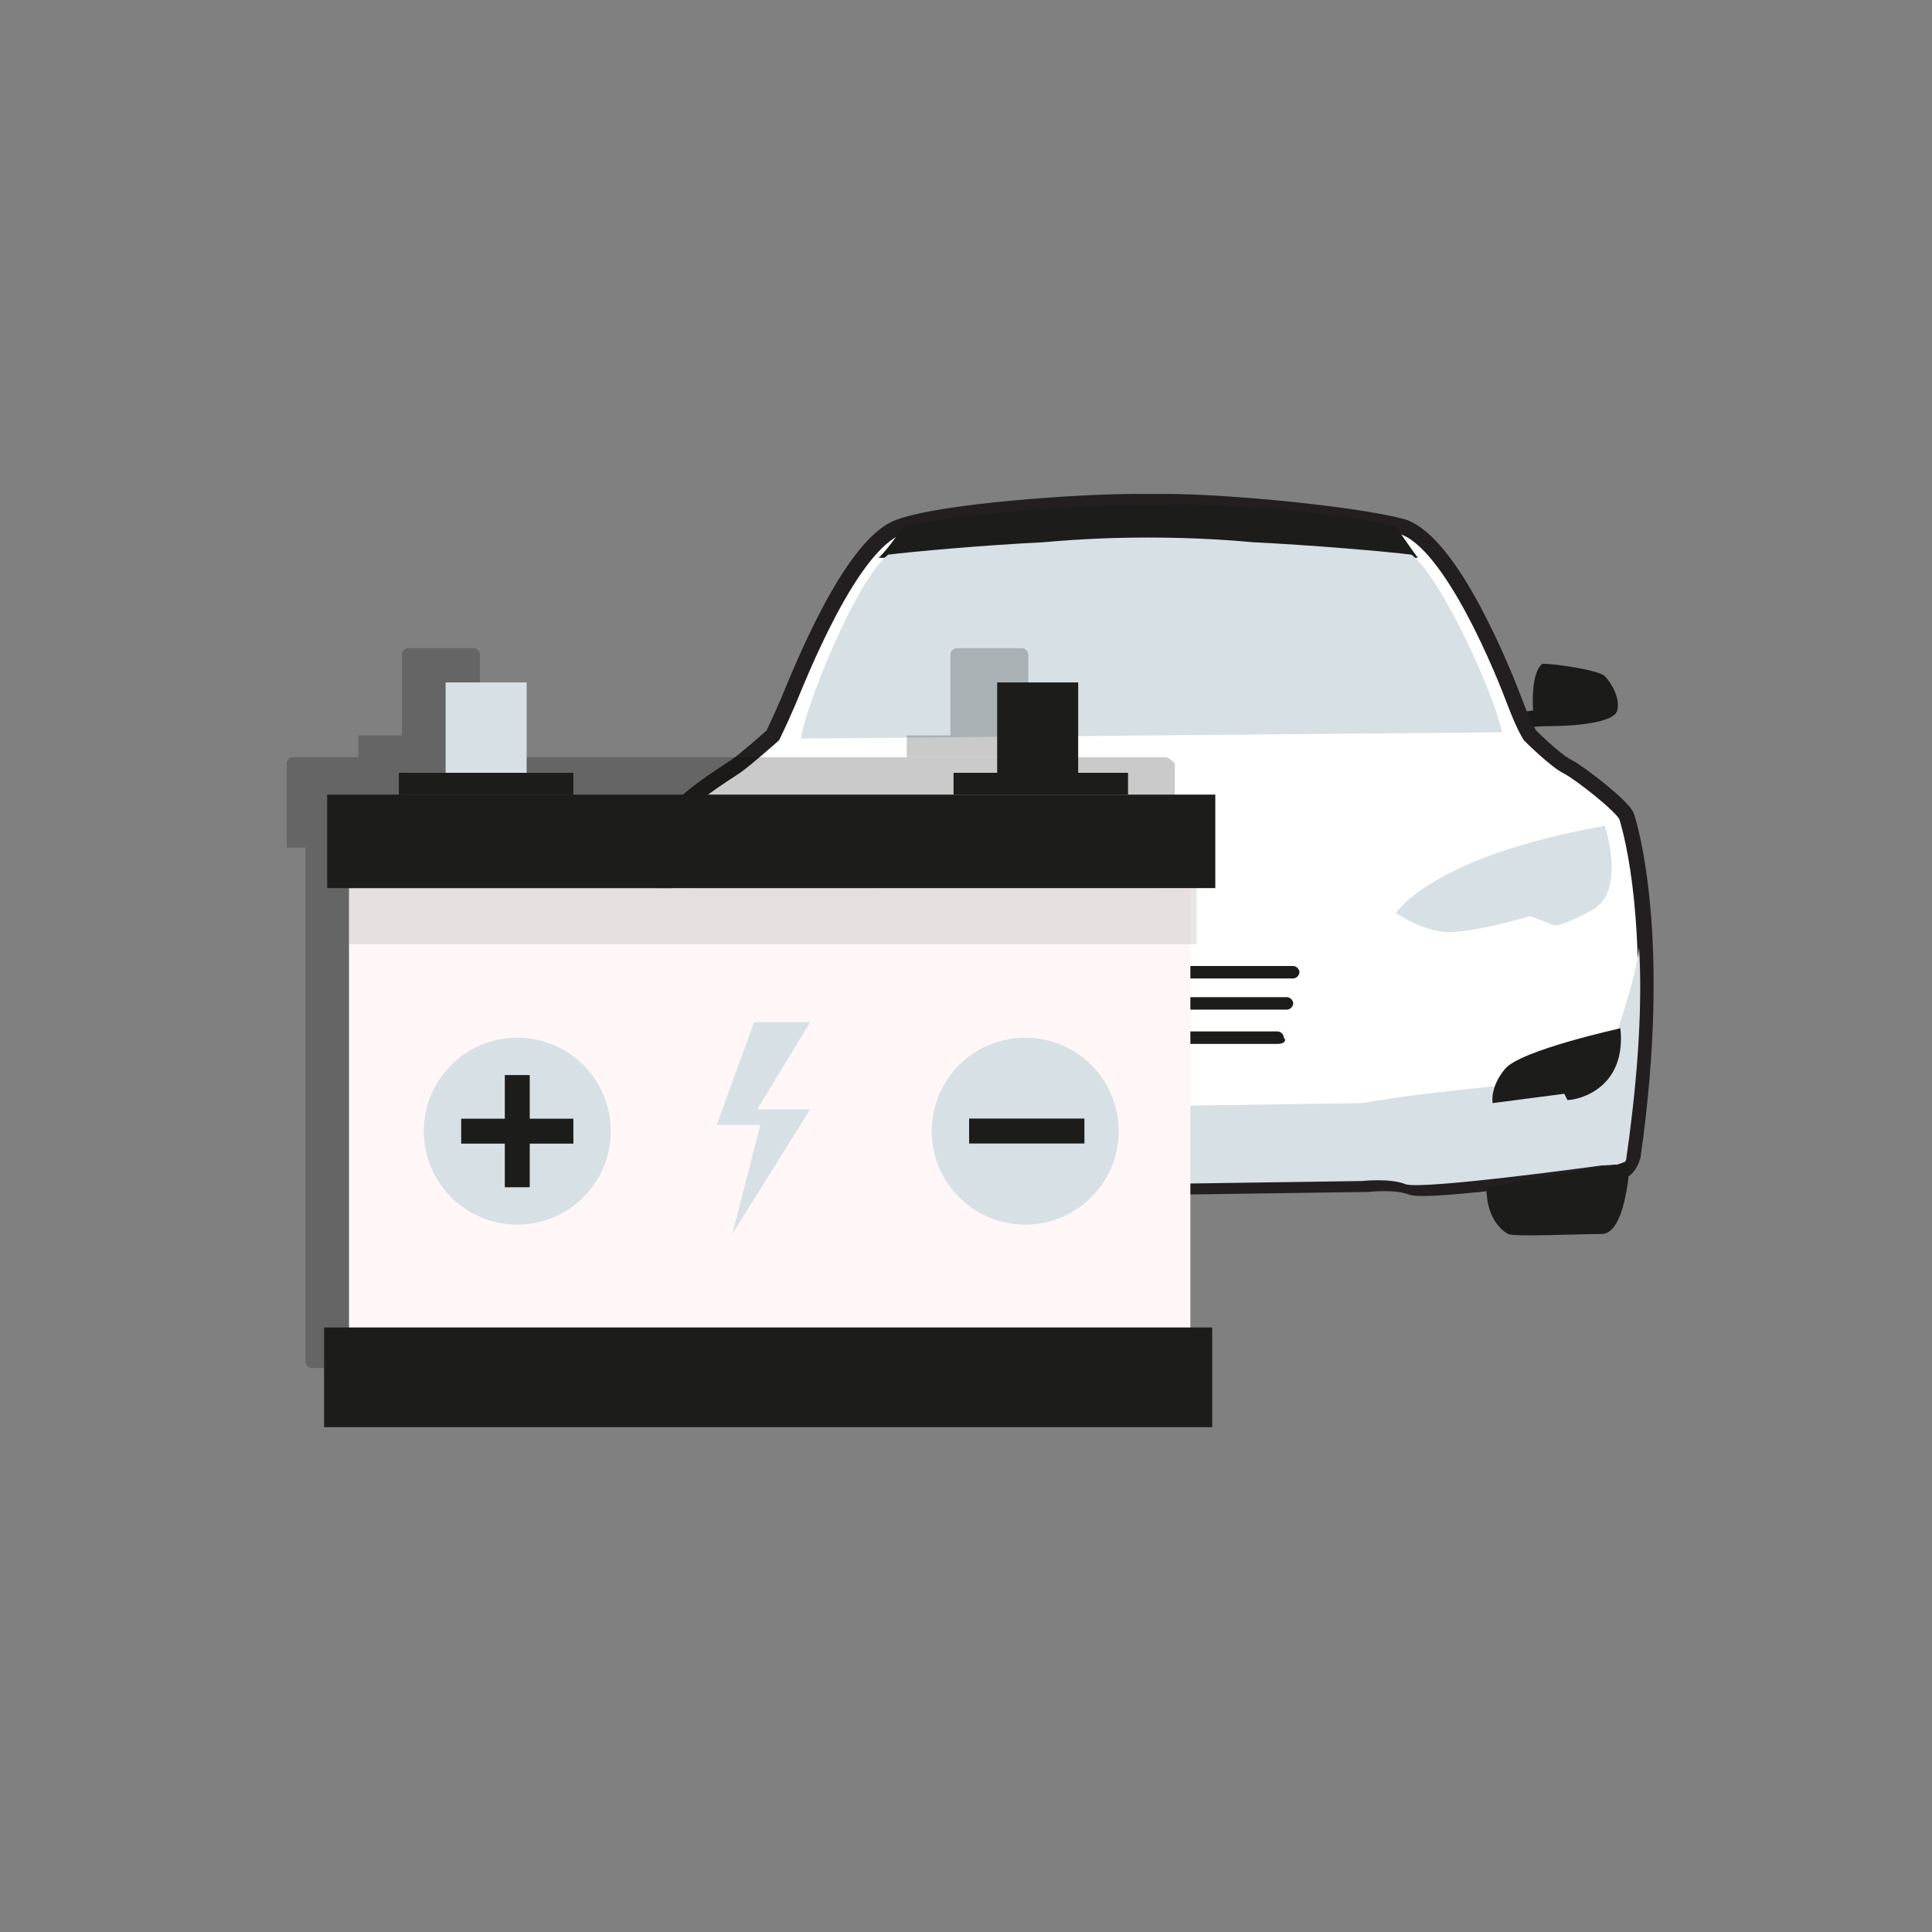 <?xml version="1.0" encoding="utf-8"?>
<!-- Generator: Adobe Illustrator 22.0.0, SVG Export Plug-In . SVG Version: 6.00 Build 0)  -->
<svg version="1.1" id="Layer_1" xmlns="http://www.w3.org/2000/svg" xmlns:xlink="http://www.w3.org/1999/xlink" x="0px" y="0px"
	 viewBox="0 0 62 62" style="enable-background:new 0 0 62 62;" xml:space="preserve">
<rect x="0" y="0" width="62" height="62" fill="#808080" stroke="none"/>
<style type="text/css">
	.st0{fill:#FFFFFF;}
	.st1{opacity:0.21;}
	.st2{fill:#1D1C1A;}
	.st3{fill:#E63D33;}
	.st4{fill:#AE202B;}
	.st5{fill:#FFF7F7;}
	.st6{opacity:0.1;}
	.st7{fill:#7393CB;}
	.st8{fill:#1C1C1A;}
	.st9{fill:#E53E33;}
	.st10{fill:#AD202B;}
	.st11{opacity:0.1;fill:#AD202B;}
	.st12{fill:#C22329;}
	.st13{opacity:0.1;fill:#C22329;}
	.st14{fill:#FDF6F6;}
	.st15{clip-path:url(#SVGID_4_);}
	.st16{fill:#DDE8F4;}
	.st17{display:none;fill:none;stroke:#1C1C1A;stroke-width:2;stroke-miterlimit:10;}
	.st18{fill:#FDF6F6;stroke:#1C1C1A;stroke-width:0.5;stroke-miterlimit:10;}
	.st19{fill:none;stroke:#1C1C1A;stroke-miterlimit:10;}
	.st20{fill:#F7E3E2;}
	.st21{opacity:0.21;fill:#1C1C1A;}
	.st22{fill:#C32228;}
	.st23{fill:#FFF7F7;stroke:#1C1C1A;stroke-width:0.15;stroke-miterlimit:10;}
	.st24{fill:#C0252A;}
	.st25{fill:#0B1C2B;}
	.st26{opacity:0.1;fill:#1C1C1A;}
	.st27{fill:#696969;}
	.st28{fill:#FFF7F7;stroke:#1C1C1A;stroke-width:0.5;stroke-miterlimit:10;}
	.st29{fill:none;}
	.st30{fill:#FFF8F9;stroke:#1D1C1A;stroke-width:0.25;stroke-miterlimit:10;}
	.st31{fill:#E63D32;}
	.st32{clip-path:url(#SVGID_12_);}
	.st33{fill:#E63D32;stroke:#1D1C1A;stroke-width:0.5;stroke-miterlimit:10;}
	.st34{fill:#E63D34;}
	.st35{fill:#2E2E2E;}
	.st36{fill:#AA202B;}
	.st37{clip-path:url(#SVGID_16_);}
	.st38{fill:#FFF8F9;}
	.st39{fill:#231F20;}
	.st40{fill:#242A3C;}
	.st41{clip-path:url(#SVGID_20_);}
	.st42{fill:none;stroke:#CDCA87;stroke-width:0.5;stroke-miterlimit:10;}
	.st43{clip-path:url(#SVGID_22_);}
	.st44{clip-path:url(#SVGID_24_);fill:#1D1C1A;}
	.st45{clip-path:url(#SVGID_26_);}
	.st46{clip-path:url(#SVGID_28_);fill:#1D1C1A;}
	.st47{fill:#FFFFFF;stroke:#1D1C1A;stroke-width:0.5;stroke-miterlimit:10;}
	.st48{fill:#D7E0E5;}
	.st49{opacity:0.5;fill:#D7E0E5;}
	.st50{clip-path:url(#SVGID_32_);}
	.st51{fill:#F6F7F7;stroke:#1C1C1A;stroke-width:0.5;stroke-miterlimit:10;}
	.st52{fill:#FFFFFF;stroke:#231F20;stroke-width:0.5;stroke-miterlimit:10;}
	.st53{fill:#D8E0E6;stroke:#1D1C1A;stroke-width:0.5;stroke-miterlimit:10;}
	.st54{clip-path:url(#SVGID_34_);}
	.st55{clip-path:url(#SVGID_36_);fill:#1D1C1A;}
	.st56{clip-path:url(#SVGID_38_);}
	.st57{clip-path:url(#SVGID_40_);fill:#1D1C1A;}
	.st58{opacity:0.1;fill:#1D1C1A;}
	.st59{clip-path:url(#SVGID_44_);}
	.st60{clip-path:url(#SVGID_46_);fill:#1D1C1A;}
	.st61{clip-path:url(#SVGID_48_);}
	.st62{clip-path:url(#SVGID_50_);fill:#1D1C1A;}
	.st63{clip-path:url(#SVGID_54_);}
	.st64{clip-path:url(#SVGID_56_);}
	.st65{clip-path:url(#SVGID_58_);fill:#1D1C1A;}
	.st66{clip-path:url(#SVGID_60_);}
	.st67{clip-path:url(#SVGID_62_);fill:#1D1C1A;}
	.st68{clip-path:url(#SVGID_66_);}
	.st69{clip-path:url(#SVGID_68_);fill:#1D1C1A;}
	.st70{clip-path:url(#SVGID_70_);}
	.st71{clip-path:url(#SVGID_72_);fill:#1D1C1A;}
	.st72{clip-path:url(#SVGID_76_);}
	.st73{clip-path:url(#SVGID_78_);}
	.st74{clip-path:url(#SVGID_80_);fill:#1D1C1A;}
	.st75{clip-path:url(#SVGID_82_);}
	.st76{clip-path:url(#SVGID_84_);fill:#1D1C1A;}
	.st77{clip-path:url(#SVGID_88_);}
	.st78{fill:#FDF6F6;stroke:#1C1C1A;stroke-width:0.25;stroke-miterlimit:10;}
	.st79{clip-path:url(#SVGID_90_);}
	.st80{fill:#D8E0E6;}
	.st81{clip-path:url(#SVGID_94_);}
	.st82{clip-path:url(#SVGID_96_);}
	.st83{clip-path:url(#SVGID_100_);}
	.st84{clip-path:url(#SVGID_102_);}
	.st85{clip-path:url(#SVGID_104_);}
	.st86{clip-path:url(#SVGID_106_);fill:#1D1C1A;}
	.st87{clip-path:url(#SVGID_108_);}
	.st88{clip-path:url(#SVGID_110_);fill:#1D1C1A;}
	.st89{clip-path:url(#SVGID_114_);}
	.st90{clip-path:url(#SVGID_116_);}
	.st91{clip-path:url(#SVGID_118_);fill:#1D1C1A;}
	.st92{clip-path:url(#SVGID_120_);}
	.st93{clip-path:url(#SVGID_122_);fill:#1D1C1A;}
	.st94{fill:#D8E0E6;stroke:#1D1C1A;stroke-width:0.25;stroke-miterlimit:10;}
</style>
<g>
	<g>
		<g>
			<g>
				<path class="st8" d="M48.5,22.9l0.7-0.1c0,0-0.1-1.2,0.3-1.5c0.4,0,1.8,0.2,2,0.4c0.2,0.2,0.5,0.7,0.4,1.1s-1.4,0.5-2.1,0.5
					c-0.7,0-1.1,0.1-1.1,0.1"/>
				<path class="st26" d="M48.5,22.9l0.7-0.1c0,0-0.1-1.2,0.3-1.5c0.4,0,1.8,0.2,2,0.4c0.2,0.2,0.5,0.7,0.4,1.1s-1.4,0.5-2.1,0.5
					c-0.7,0-1.1,0.1-1.1,0.1"/>
			</g>
			<path class="st52" d="M36.9,38.1l7-0.1c0,0,0.9-0.1,1.4,0.1s6.3-0.6,6.3-0.6l0.1,0.1c0,0,0.5,0.2,0.7-0.5c1-7-0.1-10.6-0.2-10.9
				c-0.1-0.3-1.5-1.4-1.9-1.6c-0.4-0.2-1.2-1-1.2-1s-0.2-0.3-0.5-1.1s-2-5.1-3.6-5.6c-1.5-0.4-5.6-0.8-7.6-0.8c-0.3,0-0.6,0-0.9,0
				c-1.9,0-6.2,0.3-7.6,0.8c-1.6,0.5-3.3,4.9-3.6,5.6c-0.3,0.7-0.5,1.1-0.5,1.1s-0.9,0.8-1.2,1s-1.9,1.2-1.9,1.6s-1.2,3.9-0.2,10.9
				c0.2,0.7,0.7,0.5,0.7,0.5l0.1-0.1c0,0,5.8,0.7,6.3,0.6C29,38,29.9,38,29.9,38L36.9,38.1z"/>
			<path class="st48" d="M51.4,34.5c0,0-5.9,0.6-6.4,0.7c-0.7,0.1-1.3,0.2-1.3,0.2l-6.9,0.1l-6.9-0.1c0,0-3.4-0.6-3.9-0.5
				c-0.5,0.2-3.6-0.3-3.6-0.3s-1.4-3-1.4-4.3c-0.1,1.7,0,3.9,0.4,6.7c0.3,0.2,0.8,0.4,0.8,0.4s5.8,0.7,6.3,0.6
				c0.5-0.2,1.4-0.1,1.4-0.1l6.9,0.1l6.9-0.1c0,0,0.9-0.1,1.4,0.1c0.5,0.2,6.3-0.6,6.3-0.6s0.5,0,0.7-0.1c0.1,0,0.1-0.2,0.1-0.2
				c0.4-2.8,0.5-5,0.4-6.7C52.5,31.6,51.4,34.5,51.4,34.5z"/>
			<path class="st48" d="M22.3,26.5c0,0-0.7,2.1,0.4,2.7c0.9,0.5,1.2,0.5,1.2,0.5l0.8-0.3c0,0,2,0.6,2.8,0.5
				c0.8-0.1,1.5-0.6,1.5-0.6S27.8,27.5,22.3,26.5z"/>
			<path class="st48" d="M51.5,26.5c0,0,0.7,2.1-0.4,2.7c-0.9,0.5-1.2,0.5-1.2,0.5l-0.8-0.3c0,0-2,0.6-2.8,0.5
				c-0.8-0.1-1.5-0.6-1.5-0.6S45.9,27.5,51.5,26.5z"/>
			<path class="st8" d="M52,33c0,0-3.2,0.7-3.7,1.3c-0.5,0.6-0.4,1.1-0.4,1.1l2.3-0.3c0,0,0.1,0.2,0.1,0.2
				C50.7,35.3,52.2,34.9,52,33z"/>
			<path class="st8" d="M52.3,37.3c0,0-0.1,2.3-0.9,2.3c-0.8,0-2.8,0.1-3,0c-0.2-0.1-0.7-0.5-0.7-1.5"/>
			<path class="st8" d="M28.2,17.9h17.3c0,0-0.3-0.4-0.7-1c-1.5-0.4-5.6-0.8-7.5-0.7c-0.3,0-0.6,0-0.9,0c-1.9,0-5.8,0.3-7.4,0.7
				C28.7,17.3,28.5,17.6,28.2,17.9z"/>
			<path class="st48" d="M48.2,23.5c-0.2-1.1-1.9-4.9-2.9-5.7c-0.8-0.1-3.1-0.3-5.1-0.4c-2.2-0.2-4.5-0.2-6.7,0
				c-2,0.1-4.2,0.3-5,0.4c-1,0.8-2.6,4.7-2.8,5.9c0.7,0,11.2-0.1,11.2-0.1"/>
			<g>
				<defs>
					<path id="SVGID_123_" d="M21.7,33c0,0,3.3,0.7,3.7,1.3c0.5,0.6,0.4,1.1,0.4,1.1l-2.3-0.3c0,0-0.1,0.2-0.1,0.2
						C23.1,35.3,21.6,35,21.7,33z"/>
				</defs>
				<use xlink:href="#SVGID_123_"  style="overflow:visible;fill:#1C1C1A;"/>
				<clipPath id="SVGID_2_">
					<use xlink:href="#SVGID_123_"  style="overflow:visible;"/>
				</clipPath>
			</g>
		</g>
		<g>
			<path class="st8" d="M41.5,31.4h-9c-0.1,0-0.2-0.1-0.2-0.2v0c0-0.1,0.1-0.2,0.2-0.2h9c0.1,0,0.2,0.1,0.2,0.2v0
				C41.7,31.3,41.6,31.4,41.5,31.4z"/>
			<path class="st8" d="M41.3,32.4h-8.7c-0.1,0-0.2-0.1-0.2-0.2v0c0-0.1,0.1-0.2,0.2-0.2h8.7c0.1,0,0.2,0.1,0.2,0.2v0
				C41.5,32.3,41.4,32.4,41.3,32.4z"/>
			<path class="st8" d="M41,33.5h-8.2c-0.1,0-0.2-0.1-0.2-0.2v0c0-0.1,0.1-0.2,0.2-0.2H41c0.1,0,0.2,0.1,0.2,0.2v0
				C41.3,33.4,41.2,33.5,41,33.5z"/>
		</g>
	</g>
	<g>
		<g class="st1">
			<path d="M37.4,24.3h-28c-0.1,0-0.2,0.1-0.2,0.2v2.7h0.6v0v1.7v11.9v0.1v2.8c0,0.1,0.1,0.2,0.2,0.2h27c0.1,0,0.2-0.1,0.2-0.2v-2.8
				v-0.1V28.9v-1.7l-1.2,0h1.5c0.1,0,0.2-0.1,0.2-0.2v-2.5C37.6,24.4,37.5,24.3,37.4,24.3z"/>
			<path d="M16.8,23.6h-1.4V21c0-0.1-0.1-0.2-0.2-0.2h-2.1c-0.1,0-0.2,0.1-0.2,0.2v2.6h-1.4v0.7h5.3V23.6z"/>
			<path d="M34.5,23.6H33V21c0-0.1-0.1-0.2-0.2-0.2h-2.1c-0.1,0-0.2,0.1-0.2,0.2v2.6h-1.4v0.7h5.3V23.6z"/>
		</g>
		<g>
			<rect x="14.3" y="21.9" class="st48" width="2.6" height="2.9"/>
			<rect x="32" y="21.9" class="st8" width="2.6" height="2.9"/>
			<rect x="11.2" y="28.5" class="st5" width="27" height="14.2"/>
			<rect x="10.4" y="42.6" class="st8" width="28.5" height="3.2"/>
			<rect x="11.2" y="28.5" class="st6" width="27.2" height="1.8"/>
			<rect x="10.5" y="25.5" class="st8" width="28.5" height="3"/>
			<g>
				<circle class="st48" cx="32.9" cy="36.3" r="3"/>
				<circle class="st48" cx="16.6" cy="36.3" r="3"/>
				
					<rect x="31.1" y="35.9" transform="matrix(-1 -4.568713e-11 4.568713e-11 -1 65.9 72.596)" class="st8" width="3.7" height="0.8"/>
				<polygon class="st8" points="14.8,35.9 16.2,35.9 16.2,34.5 17,34.5 17,35.9 18.4,35.9 18.4,36.7 17,36.7 17,38.1 16.2,38.1 
					16.2,36.7 14.8,36.7 				"/>
				<polygon class="st48" points="24.2,32.8 26,32.8 24.3,35.6 26,35.6 23.5,39.6 24.4,36.1 23,36.1 				"/>
			</g>
			<rect x="12.8" y="24.8" class="st8" width="5.6" height="0.7"/>
			<rect x="30.6" y="24.8" class="st8" width="5.6" height="0.7"/>
		</g>
	</g>
</g>
</svg>
